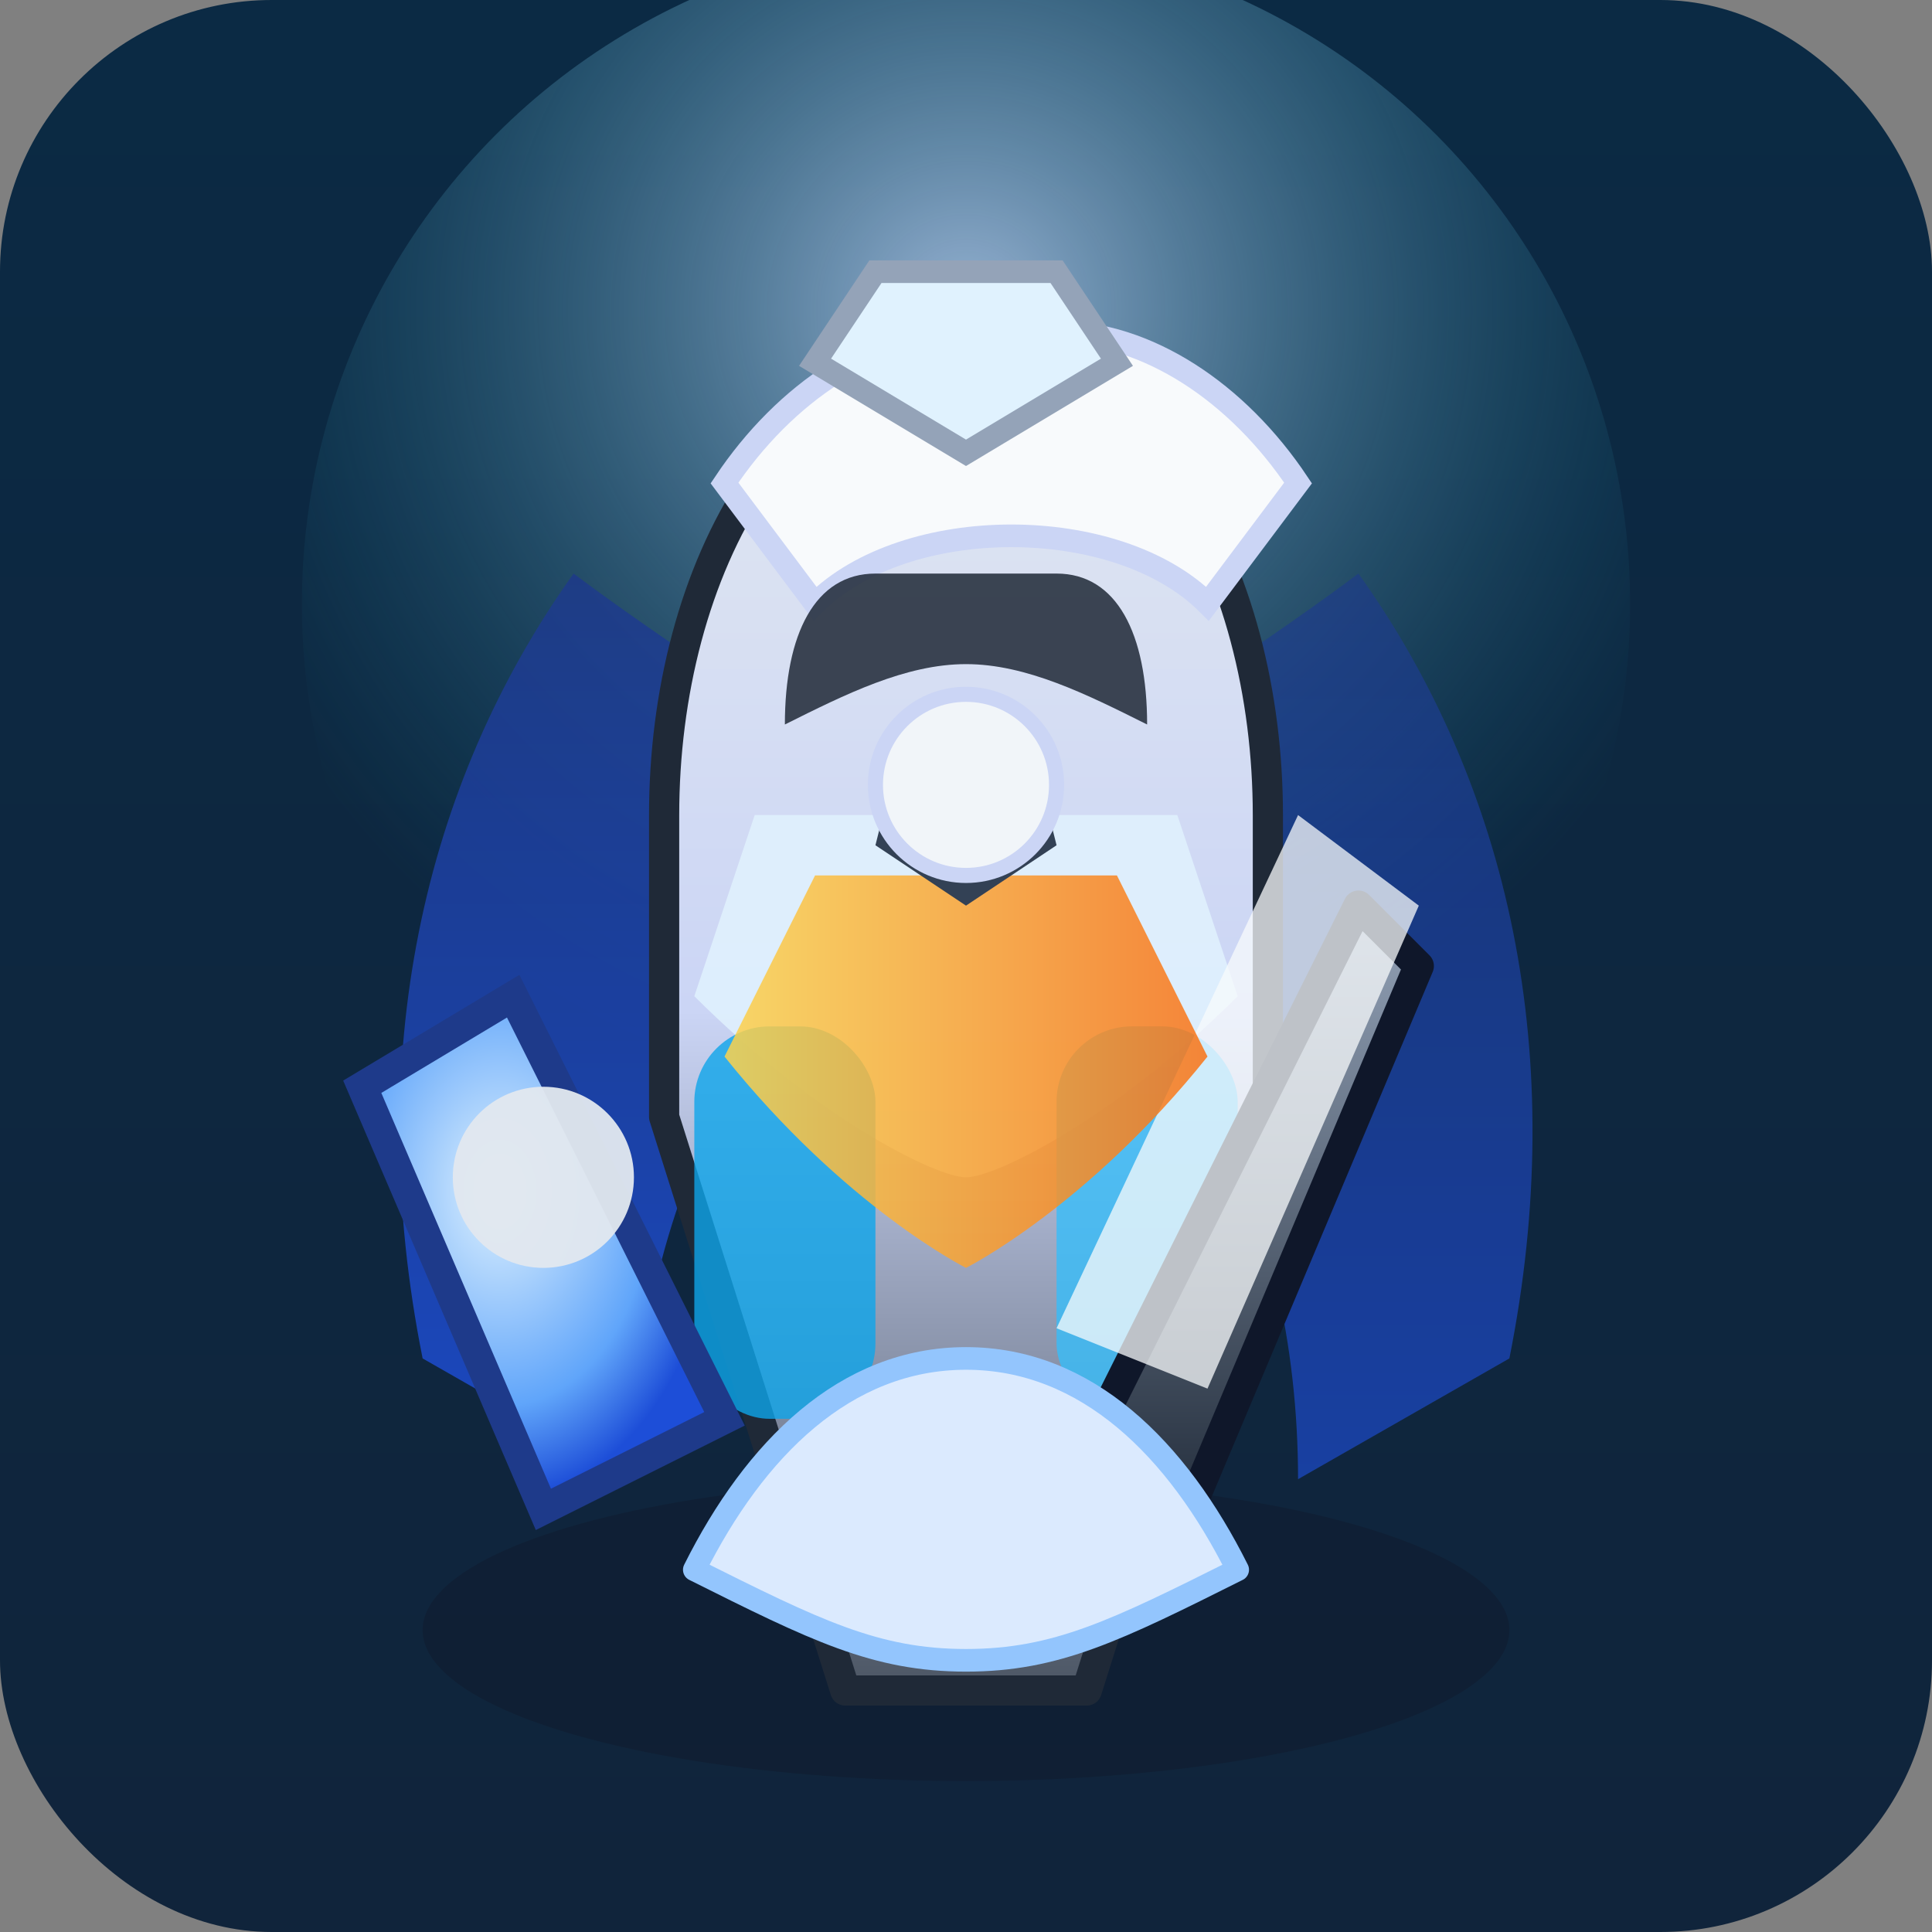 <?xml version="1.0" encoding="UTF-8"?>
<svg xmlns="http://www.w3.org/2000/svg" viewBox="0 0 128 128" role="img" aria-labelledby="title desc">
  <rect x="0" y="0" width="128" height="128" fill="#808080" stroke="none"/>
  <title id="title">Frostguard Soldier</title>
  <desc id="desc">Armored nordic soldier with glacial blade, frosted shield, and aurora glow.</desc>
  <defs>
    <linearGradient id="soldier-bg" x1="0" y1="0" x2="0" y2="1">
      <stop offset="0%" stop-color="#0b2a44" />
      <stop offset="100%" stop-color="#10243b" />
    </linearGradient>
    <radialGradient id="soldier-glow" cx="50%" cy="28%" r="60%">
      <stop offset="0%" stop-color="rgba(191, 219, 254, 0.85)" />
      <stop offset="100%" stop-color="rgba(14, 116, 144, 0)" />
    </radialGradient>
    <linearGradient id="soldier-armor" x1="0" y1="0" x2="0" y2="1">
      <stop offset="0%" stop-color="#e2e8f0" />
      <stop offset="50%" stop-color="#cbd5f5" />
      <stop offset="100%" stop-color="#4b5563" />
    </linearGradient>
    <linearGradient id="soldier-trim" x1="0" y1="0" x2="1" y2="0">
      <stop offset="0%" stop-color="#fcd34d" />
      <stop offset="100%" stop-color="#f97316" />
    </linearGradient>
    <linearGradient id="soldier-cloak" x1="0" y1="0" x2="0" y2="1">
      <stop offset="0%" stop-color="#1e3a8a" />
      <stop offset="100%" stop-color="#1d4ed8" />
    </linearGradient>
    <linearGradient id="soldier-steel" x1="0" y1="0" x2="0" y2="1">
      <stop offset="0%" stop-color="#94a3b8" />
      <stop offset="100%" stop-color="#1f2937" />
    </linearGradient>
    <radialGradient id="soldier-shield" cx="38%" cy="38%" r="60%">
      <stop offset="0%" stop-color="#e0f2fe" />
      <stop offset="70%" stop-color="#60a5fa" />
      <stop offset="100%" stop-color="#1d4ed8" />
    </radialGradient>
  </defs>
  <rect width="128" height="128" rx="18" fill="url(#soldier-bg)" />
  <circle cx="64" cy="40" r="44" fill="url(#soldier-glow)" opacity="0.9" />
  <ellipse cx="64" cy="108" rx="36" ry="10" fill="#0f172a" opacity="0.4" />
  <path d="M38 38c-10 14-14 32-10 52l14 8c0-18 8-34 22-42-8-6-18-12-26-18z" fill="url(#soldier-cloak)" opacity="0.85" />
  <path d="M90 38c10 14 14 32 10 52l-14 8c0-18-8-34-22-42 8-6 18-12 26-18z" fill="url(#soldier-cloak)" opacity="0.65" />
  <path d="M58 22l-8 10c-4 6-6 14-6 22v20l12 38h16l12-38V54c0-8-2-16-6-22l-8-10h-12z" fill="url(#soldier-armor)" stroke="#1f2937" stroke-width="2" stroke-linejoin="round" />
  <path d="M50 54h28l4 12c-8 8-16 12-18 12s-10-4-18-12l4-12z" fill="#e0f2fe" opacity="0.85" />
  <path d="M64 22c-6 0-12 4-16 10l6 8c6-6 20-6 26 0l6-8c-4-6-10-10-16-10z" fill="#f8fafc" stroke="#cbd5f5" stroke-width="1.5" />
  <path d="M58 18h12l4 6-10 6-10-6 4-6z" fill="#e0f2fe" stroke="#94a3b8" stroke-width="1.5" />
  <rect x="46" y="68" width="12" height="26" rx="5" fill="#0ea5e9" opacity="0.8" />
  <rect x="70" y="68" width="12" height="26" rx="5" fill="#38bdf8" opacity="0.8" />
  <path d="M34 66l-10 6 12 28 12-6-14-28z" fill="url(#soldier-shield)" stroke="#1e3a8a" stroke-width="2" />
  <circle cx="36" cy="78" r="6" fill="rgba(226, 232, 240, 0.95)" />
  <path d="M94 64l-4-4-18 36 6 6 16-38z" fill="url(#soldier-steel)" stroke="#0f172a" stroke-width="2" stroke-linejoin="round" />
  <path d="M86 54l-16 34 10 4 14-32-8-6z" fill="#f8fafc" opacity="0.75" />
  <path d="M64 90c-8 0-14 6-18 14 8 4 12 6 18 6s10-2 18-6c-4-8-10-14-18-14z" fill="#dbeafe" stroke="#93c5fd" stroke-width="1.5" stroke-linejoin="round" />
  <path d="M54 58l-6 12c8 10 16 14 16 14s8-4 16-14l-6-12H54z" fill="url(#soldier-trim)" opacity="0.85" />
  <path d="M60 48h8l2 8-6 4-6-4 2-8z" fill="#334155" />
  <circle cx="64" cy="52" r="6" fill="#f1f5f9" stroke="#cbd5f5" stroke-width="1" />
  <path d="M58 38c-4 0-6 4-6 10 4-2 8-4 12-4s8 2 12 4c0-6-2-10-6-10H58z" fill="#1f2937" opacity="0.85" />
</svg>
